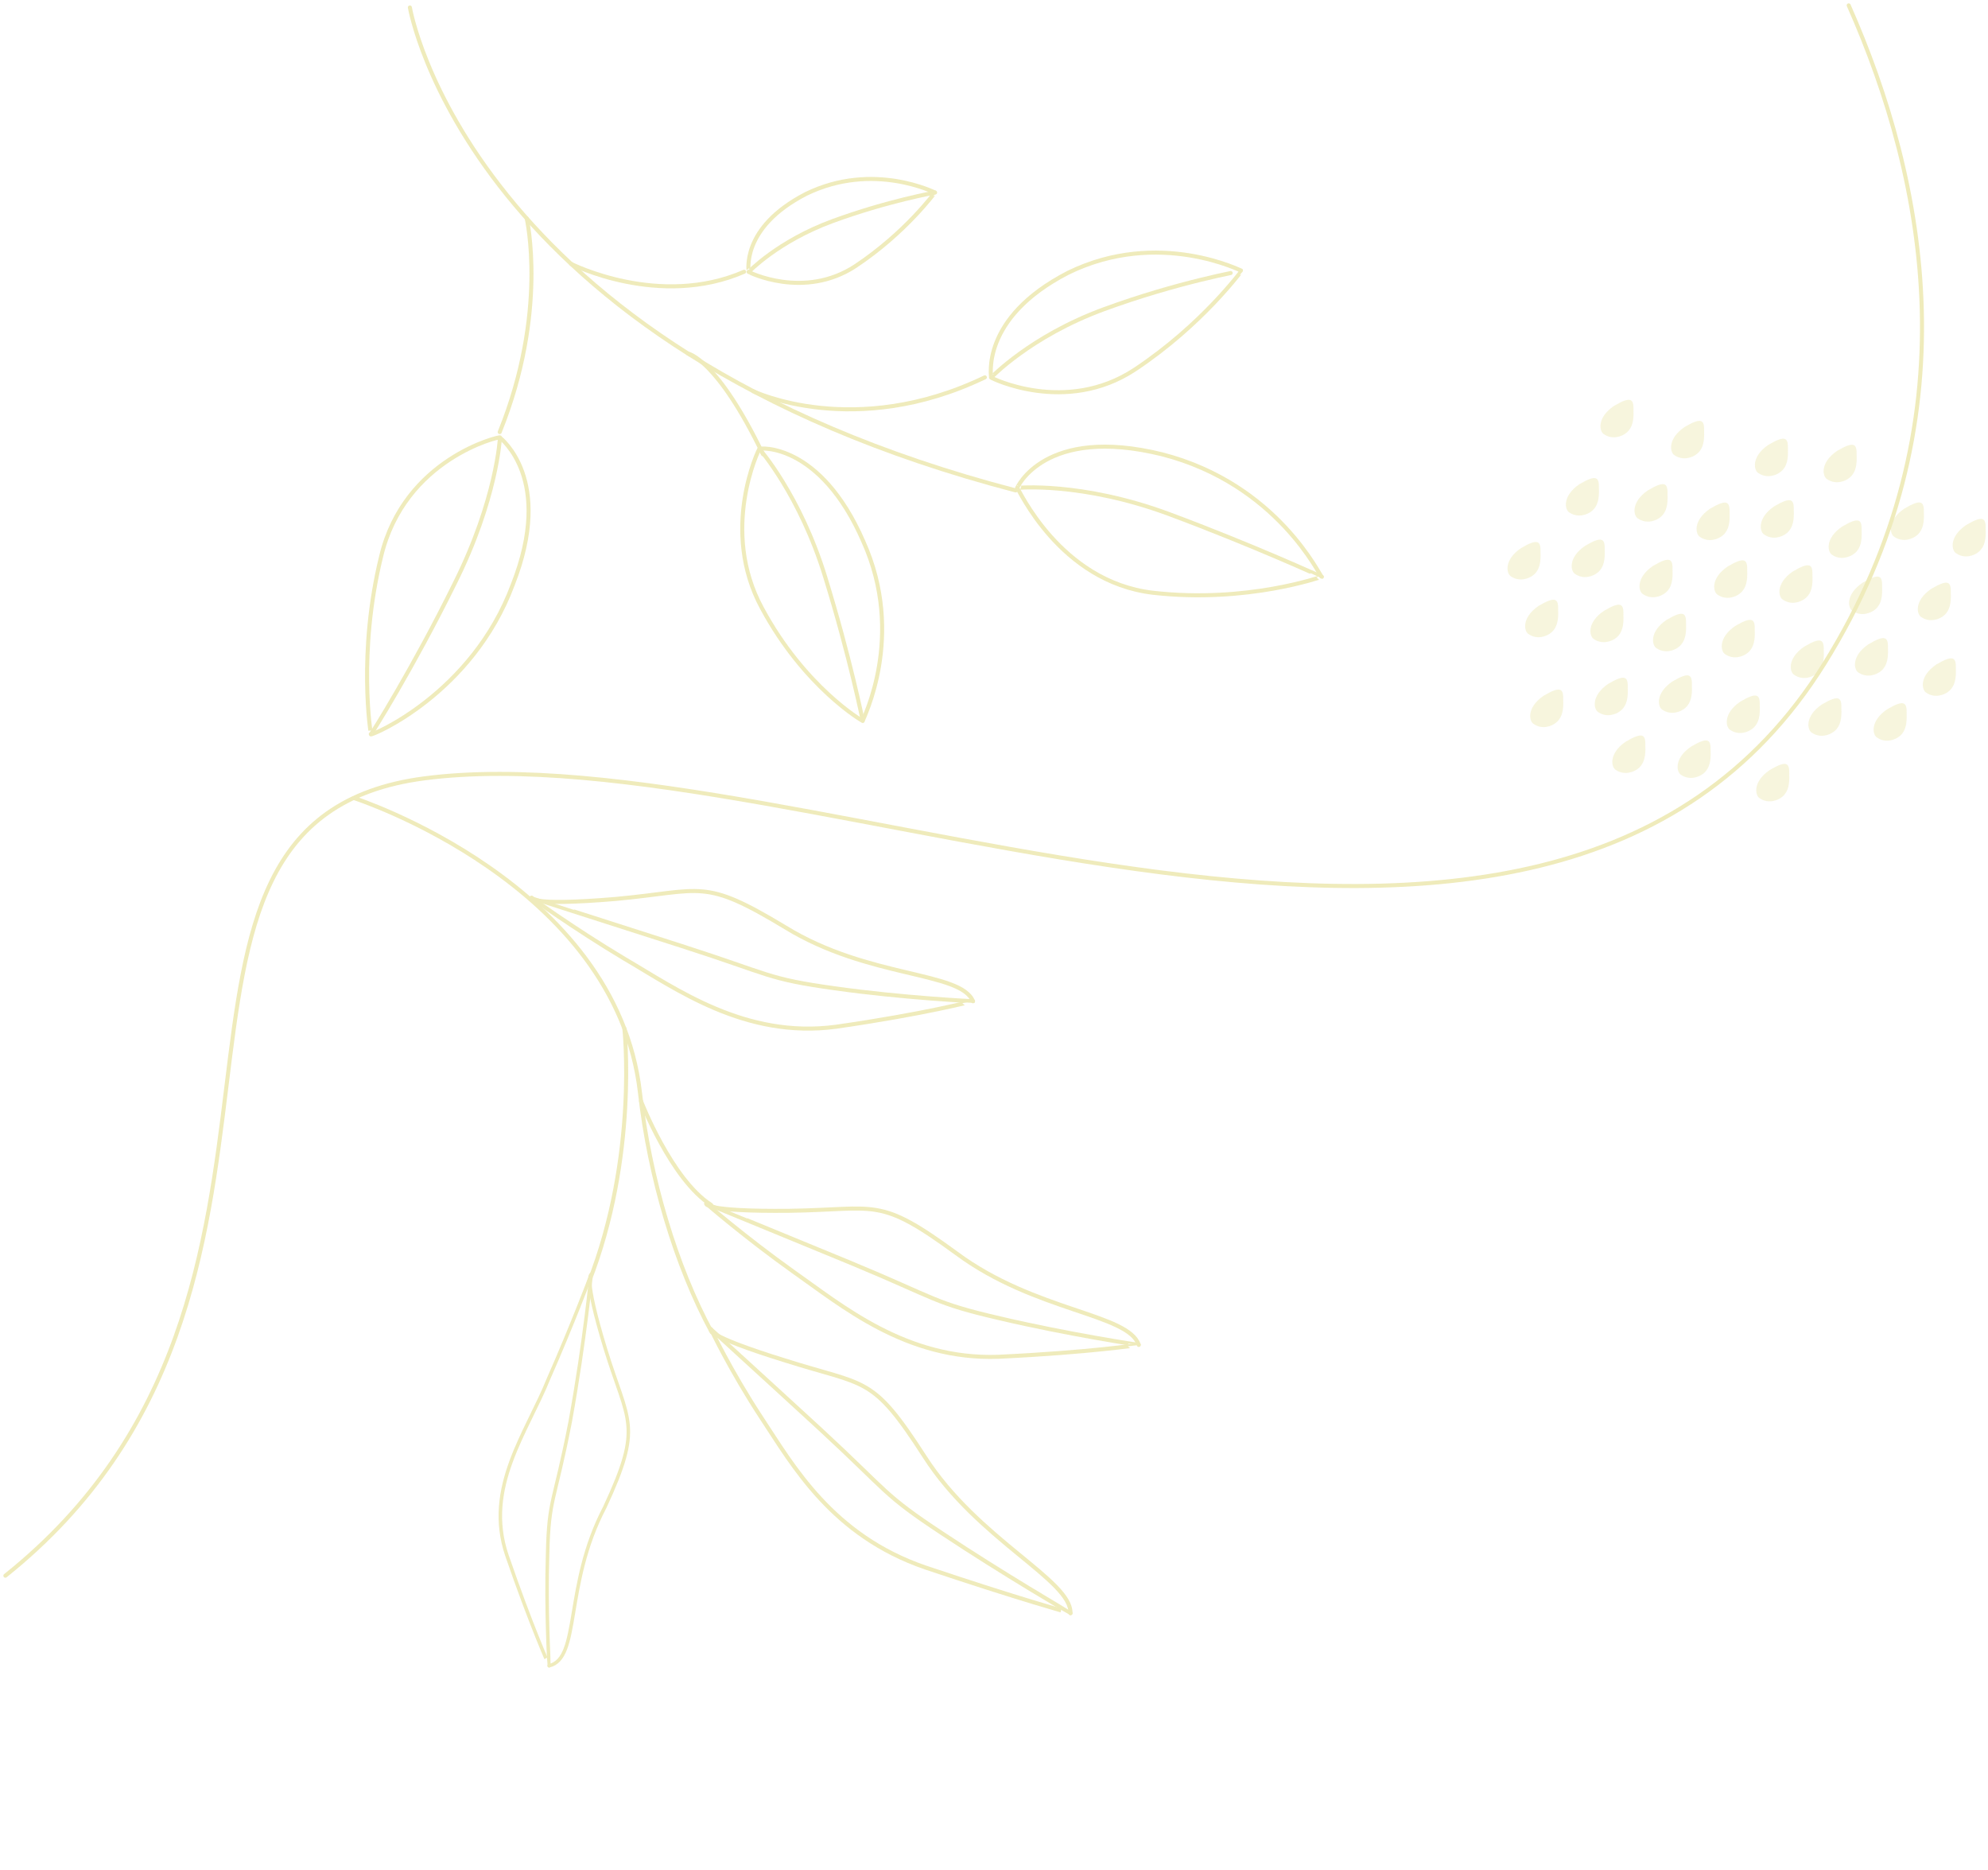 <svg width="370" height="348" viewBox="0 0 370 348" fill="none" xmlns="http://www.w3.org/2000/svg">
<g opacity="0.4">
<path d="M65.931 148.509C65.931 148.509 114.713 164.262 119.117 203.377C120.886 219.157 125.806 235.6 132.46 247.879" stroke="#D6CD56" stroke-width="0.75" stroke-miterlimit="10" stroke-linecap="round" stroke-linejoin="round"/>
<path d="M132.305 247.312C132.34 247.344 130.824 248.4 146.022 253.109C161.377 257.992 162.251 255.774 172.095 271.055C181.984 286.488 199.397 294.007 199.235 300.152C199.268 300.159 189.697 297.526 172.269 291.672C154.839 285.709 147.557 272.647 141.791 263.928C136.013 255.148 132.311 247.321 132.305 247.312Z" stroke="#D6CD56" stroke-width="0.75" stroke-miterlimit="10" stroke-linecap="round" stroke-linejoin="round"/>
<path d="M132.306 247.313C132.331 247.352 140.074 254.364 152.687 265.954C165.438 277.731 164.274 278.012 175.397 285.34C186.574 292.771 199.237 300.154 199.243 300.164" stroke="#D6CD56" stroke-width="0.75" stroke-miterlimit="10" stroke-linecap="round" stroke-linejoin="round"/>
<path d="M131.447 223.947C131.444 223.921 130.609 225.46 146.999 225.291C163.413 225.052 163.454 222.562 178.021 233.211C192.638 244.063 210.028 244.418 211.942 250.251C211.939 250.226 203.074 251.636 185.846 252.454C168.58 253.089 156.569 242.855 147.544 236.536C138.498 230.079 131.447 223.947 131.447 223.947Z" stroke="#D6CD56" stroke-width="0.75" stroke-miterlimit="10" stroke-linecap="round" stroke-linejoin="round"/>
<path d="M131.447 223.945C131.454 223.955 142.179 228.317 158.394 235.012C174.658 241.758 173.628 242.411 186.177 245.319C198.741 248.272 211.939 250.266 211.942 250.25" stroke="#D6CD56" stroke-width="0.75" stroke-miterlimit="10" stroke-linecap="round" stroke-linejoin="round"/>
<path d="M110.039 237.137C110.071 237.186 108.463 237.216 112.684 251.018C116.911 264.786 119.715 265.093 112.557 280.46C104.923 294.999 108.076 308.573 102.203 309.942C102.235 309.991 98.835 302.453 94.336 289.391C90.065 276.736 98.113 266.474 102.114 256.488C106.348 246.918 110.045 237.147 110.039 237.137Z" stroke="#D6CD56" stroke-width="0.651" stroke-miterlimit="10" stroke-linecap="round" stroke-linejoin="round"/>
<path d="M110.039 237.137C110 237.079 108.927 249.057 106.124 264.528C103.177 279.76 102.145 278.66 101.917 289.134C101.587 299.454 102.19 309.923 102.203 309.942" stroke="#D6CD56" stroke-width="0.651" stroke-miterlimit="10" stroke-linecap="round" stroke-linejoin="round"/>
<path d="M98.932 167.049C98.926 166.997 98.261 168.647 114.59 167.266C130.919 165.761 130.793 163.27 146.197 172.573C161.646 182.071 178.77 180.694 181.091 186.301C181.092 186.259 172.476 188.617 155.588 191.048C138.662 193.295 125.86 184.014 116.253 178.414C106.642 172.662 98.932 167.049 98.932 167.049Z" stroke="#D6CD56" stroke-width="0.75" stroke-miterlimit="10" stroke-linecap="round" stroke-linejoin="round"/>
<path d="M98.931 167.051C98.937 167.061 110.126 170.671 126.877 176.025C143.64 181.399 142.654 182.119 155.312 183.884C167.973 185.676 181.09 186.303 181.1 186.296" stroke="#D6CD56" stroke-width="0.75" stroke-miterlimit="10" stroke-linecap="round" stroke-linejoin="round"/>
<path d="M119.303 204.885C119.303 204.885 124.947 219.472 132.346 224.192" stroke="#D6CD56" stroke-width="0.75" stroke-miterlimit="10" stroke-linecap="round" stroke-linejoin="round"/>
<path d="M116.204 191.371C116.204 191.371 118.817 215.138 109.555 238.682" stroke="#D6CD56" stroke-width="0.75" stroke-miterlimit="10" stroke-linecap="round" stroke-linejoin="round"/>
<path d="M344.074 1C358.545 33.61 367.379 78.778 339.565 123.456C287.041 207.813 149.579 135.616 78.981 144.829C18.372 152.739 67.366 240.183 1 293.186" stroke="#D6CD56" stroke-width="0.75" stroke-miterlimit="10" stroke-linecap="round" stroke-linejoin="round"/>
<path d="M76.285 1.391C76.285 1.391 86.962 64.626 189.03 91.252" stroke="#D6CD56" stroke-width="0.75" stroke-miterlimit="10" stroke-linecap="round" stroke-linejoin="round"/>
<path d="M140.189 72.791C140.189 72.791 158.986 81.882 183.299 70.211" stroke="#D6CD56" stroke-width="0.75" stroke-miterlimit="10" stroke-linecap="round" stroke-linejoin="round"/>
<path d="M189.32 90.794C189.287 90.794 194.357 79.123 216.314 84.54C237.881 90.101 245.732 107.412 246 107.334C246.022 107.267 232.218 112.293 214.595 110.294C197.161 108.25 189.544 90.783 189.32 90.794Z" stroke="#D6CD56" stroke-width="0.75" stroke-miterlimit="10" stroke-linecap="round" stroke-linejoin="round"/>
<path d="M189.32 90.797C189.276 90.763 201.237 89.613 217.476 95.61C233.614 101.619 245.955 107.348 246 107.326" stroke="#D6CD56" stroke-width="0.75" stroke-miterlimit="10" stroke-linecap="round" stroke-linejoin="round"/>
<path d="M141.328 83.541C141.284 83.318 152.664 82.324 160.672 100.73C168.624 118.342 160.583 133.788 160.572 134.123C160.549 134.224 149.716 127.846 141.831 113.193C133.879 98.63 141.273 83.474 141.328 83.541Z" stroke="#D6CD56" stroke-width="0.75" stroke-miterlimit="10" stroke-linecap="round" stroke-linejoin="round"/>
<path d="M141.328 83.543C141.339 83.487 148.911 92.154 153.558 107.276C158.226 122.376 160.56 134.091 160.571 134.114" stroke="#D6CD56" stroke-width="0.75" stroke-miterlimit="10" stroke-linecap="round" stroke-linejoin="round"/>
<path d="M93.048 81.39C93.126 81.602 103.211 89.051 95.438 108.775C87.866 129.146 69.07 136.93 69.025 136.64C69.025 136.662 66.523 121.54 70.935 103.537C75.279 85.299 93.015 81.177 93.048 81.39Z" stroke="#D6CD56" stroke-width="0.75" stroke-miterlimit="10" stroke-linecap="round" stroke-linejoin="round"/>
<path d="M93.049 81.386C93.06 81.475 92.468 92.867 84.661 108.492C76.899 124.261 69.059 136.703 69.025 136.636" stroke="#D6CD56" stroke-width="0.75" stroke-miterlimit="10" stroke-linecap="round" stroke-linejoin="round"/>
<path d="M184.451 70.243C184.563 70.288 182.262 59.265 198.791 50.754C215.745 42.445 231.28 50.542 231.113 50.397C231.012 50.386 223.864 60.37 211.188 68.78C198.3 77.257 184.384 70.299 184.451 70.243Z" stroke="#D6CD56" stroke-width="0.75" stroke-miterlimit="10" stroke-linecap="round" stroke-linejoin="round"/>
<path d="M184.451 70.245C184.507 70.267 191.677 62.605 205.437 57.546C219.241 52.476 231.124 50.398 231.113 50.398" stroke="#D6CD56" stroke-width="0.75" stroke-miterlimit="10" stroke-linecap="round" stroke-linejoin="round"/>
<path d="M139.33 50.588C139.408 50.622 137.7 42.424 149.996 36.092C162.605 29.916 174.153 35.935 174.03 35.824C173.963 35.812 168.636 43.251 159.221 49.505C149.639 55.815 139.286 50.633 139.33 50.588Z" stroke="#D6CD56" stroke-width="0.75" stroke-miterlimit="10" stroke-linecap="round" stroke-linejoin="round"/>
<path d="M139.33 50.592C139.364 50.603 144.702 44.919 154.943 41.144C165.207 37.38 174.041 35.828 174.041 35.828" stroke="#D6CD56" stroke-width="0.75" stroke-miterlimit="10" stroke-linecap="round" stroke-linejoin="round"/>
<path d="M128.061 65.789C128.061 65.789 133.433 66.75 141.999 84.507" stroke="#D6CD56" stroke-width="0.75" stroke-miterlimit="10" stroke-linecap="round" stroke-linejoin="round"/>
<path d="M98.03 40.637C98.03 40.637 102.039 58.082 93.004 80.396" stroke="#D6CD56" stroke-width="0.75" stroke-miterlimit="10" stroke-linecap="round" stroke-linejoin="round"/>
<path d="M106.305 49.102C106.305 49.102 122.7 57.433 138.492 50.565" stroke="#D6CD56" stroke-width="0.75" stroke-miterlimit="10" stroke-linecap="round" stroke-linejoin="round"/>
<g opacity="0.5">
<path d="M288.751 117.668C289.869 116.716 290.063 115.219 289.999 113.574C290.054 111.495 289.657 110.784 286.349 112.743C283.077 114.979 283.669 117.566 284.528 118.01C286.034 119.035 287.827 118.481 288.751 117.668Z" fill="#D6CD56"/>
<path d="M297.417 106.484C298.535 105.532 298.729 104.035 298.665 102.391C298.72 100.311 298.323 99.6 295.015 101.559C291.743 103.786 292.335 106.382 293.194 106.826C294.7 107.842 296.493 107.288 297.417 106.484Z" fill="#D6CD56"/>
<path d="M285.479 106.926C286.597 105.974 286.782 104.477 286.717 102.832C286.773 100.753 286.375 100.041 283.067 102C279.796 104.237 280.388 106.824 281.247 107.268C282.762 108.284 284.555 107.73 285.479 106.926Z" fill="#D6CD56"/>
<path d="M296.337 95.031C297.455 94.079 297.649 92.582 297.585 90.937C297.64 88.858 297.243 88.147 293.935 90.106C290.663 92.342 291.255 94.929 292.114 95.373C293.62 96.389 295.413 95.835 296.337 95.031Z" fill="#D6CD56"/>
<path d="M309.116 96.16C310.234 95.208 310.419 93.711 310.354 92.066C310.41 89.987 310.012 89.276 306.704 91.235C303.433 93.471 304.024 96.058 304.884 96.502C306.408 97.518 308.201 96.973 309.116 96.16Z" fill="#D6CD56"/>
<path d="M300.902 118.594C302.021 117.642 302.205 116.145 302.15 114.5C302.205 112.421 301.808 111.71 298.5 113.669C295.219 115.905 295.82 118.492 296.679 118.936C298.186 119.952 299.978 119.398 300.902 118.594Z" fill="#D6CD56"/>
<path d="M310.049 110.239C311.168 109.288 311.352 107.791 311.288 106.137C311.343 104.058 310.946 103.346 307.638 105.305C304.366 107.541 304.958 110.138 305.817 110.572C307.333 111.598 309.125 111.043 310.049 110.239Z" fill="#D6CD56"/>
<path d="M304.978 142.929C306.096 141.977 306.29 140.48 306.225 138.835C306.281 136.756 305.883 136.045 302.575 138.004C299.304 140.24 299.895 142.827 300.755 143.271C302.261 144.287 304.054 143.733 304.978 142.929Z" fill="#D6CD56"/>
<path d="M313.646 131.738C314.764 130.786 314.958 129.289 314.893 127.644C314.949 125.565 314.551 124.854 311.243 126.813C307.972 129.049 308.563 131.646 309.423 132.08C310.929 133.096 312.722 132.542 313.646 131.738Z" fill="#D6CD56"/>
<path d="M301.706 132.185C302.824 131.233 303.018 129.736 302.954 128.082C303.009 126.003 302.612 125.291 299.304 127.25C296.033 129.487 296.624 132.083 297.483 132.518C298.989 133.543 300.782 132.989 301.706 132.185Z" fill="#D6CD56"/>
<path d="M312.554 120.281C313.672 119.329 313.866 117.832 313.801 116.187C313.857 114.108 313.459 113.397 310.151 115.356C306.88 117.592 307.472 120.179 308.331 120.623C309.846 121.649 311.639 121.094 312.554 120.281Z" fill="#D6CD56"/>
<path d="M325.343 121.419C326.461 120.467 326.655 118.97 326.59 117.316C326.646 115.237 326.249 114.526 322.94 116.485C319.669 118.721 320.261 121.318 321.12 121.752C322.626 122.778 324.419 122.223 325.343 121.419Z" fill="#D6CD56"/>
<path d="M317.128 143.851C318.246 142.9 318.44 141.403 318.376 139.758C318.431 137.679 318.034 136.958 314.726 138.926C311.454 141.162 312.046 143.75 312.905 144.193C314.411 145.21 316.204 144.655 317.128 143.851Z" fill="#D6CD56"/>
<path d="M326.276 135.491C327.395 134.539 327.589 133.042 327.524 131.398C327.579 129.319 327.182 128.607 323.874 130.566C320.603 132.802 321.194 135.39 322.054 135.833C323.56 136.859 325.352 136.304 326.276 135.491Z" fill="#D6CD56"/>
<path d="M323.939 110.339C325.057 109.387 325.251 107.89 325.186 106.245C325.242 104.166 324.844 103.454 321.536 105.413C318.265 107.65 318.856 110.237 319.716 110.681C321.222 111.706 323.015 111.152 323.939 110.339Z" fill="#D6CD56"/>
<path d="M332.605 99.153C333.723 98.201 333.917 96.704 333.852 95.05C333.908 92.971 333.51 92.26 330.202 94.219C326.931 96.455 327.522 99.051 328.382 99.486C329.888 100.511 331.681 99.957 332.605 99.153Z" fill="#D6CD56"/>
<path d="M320.667 99.598C321.785 98.646 321.979 97.149 321.905 95.495C321.96 93.416 321.563 92.704 318.255 94.663C314.984 96.9 315.575 99.496 316.434 99.93C317.95 100.956 319.743 100.402 320.667 99.598Z" fill="#D6CD56"/>
<path d="M331.524 87.702C332.642 86.75 332.827 85.253 332.762 83.608C332.818 81.529 332.42 80.818 329.112 82.777C325.841 85.013 326.432 87.6 327.292 88.044C328.807 89.06 330.6 88.506 331.524 87.702Z" fill="#D6CD56"/>
<path d="M344.304 88.831C345.422 87.879 345.616 86.382 345.551 84.737C345.607 82.658 345.209 81.947 341.901 83.906C338.63 86.142 339.222 88.729 340.081 89.173C341.587 90.198 343.389 89.644 344.304 88.831Z" fill="#D6CD56"/>
<path d="M336.089 111.266C337.207 110.314 337.401 108.817 337.327 107.163C337.382 105.084 336.985 104.372 333.677 106.331C330.406 108.568 330.997 111.164 331.856 111.598C333.372 112.624 335.164 112.07 336.089 111.266Z" fill="#D6CD56"/>
<path d="M345.237 102.912C346.356 101.96 346.55 100.463 346.485 98.819C346.54 96.739 346.143 96.028 342.835 97.987C339.564 100.223 340.155 102.81 341.015 103.254C342.521 104.27 344.313 103.716 345.237 102.912Z" fill="#D6CD56"/>
<path d="M341.468 136.011C342.586 135.06 342.78 133.563 342.715 131.918C342.771 129.839 342.374 129.127 339.065 131.086C335.794 133.322 336.386 135.91 337.245 136.353C338.751 137.37 340.544 136.815 341.468 136.011Z" fill="#D6CD56"/>
<path d="M350.136 124.818C351.254 123.866 351.448 122.369 351.383 120.715C351.439 118.636 351.041 117.924 347.733 119.883C344.462 122.119 345.054 124.716 345.913 125.15C347.419 126.176 349.212 125.622 350.136 124.818Z" fill="#D6CD56"/>
<path d="M338.196 125.259C339.314 124.308 339.499 122.811 339.434 121.157C339.49 119.077 339.092 118.366 335.784 120.325C332.513 122.561 333.104 125.158 333.964 125.592C335.479 126.618 337.281 126.063 338.196 125.259Z" fill="#D6CD56"/>
<path d="M349.053 113.363C350.171 112.411 350.356 110.914 350.292 109.269C350.347 107.19 349.95 106.479 346.642 108.438C343.37 110.674 343.962 113.261 344.821 113.705C346.337 114.721 348.129 114.167 349.053 113.363Z" fill="#D6CD56"/>
<path d="M315.917 84.386C317.035 83.435 317.22 81.938 317.165 80.293C317.22 78.214 316.823 77.502 313.515 79.461C310.243 81.698 310.835 84.294 311.694 84.728C313.21 85.745 315.002 85.19 315.917 84.386Z" fill="#D6CD56"/>
<path d="M331.765 148.211C332.883 147.259 333.068 145.762 333.012 144.117C333.068 142.038 332.67 141.326 329.362 143.285C326.091 145.522 326.682 148.109 327.542 148.553C329.057 149.569 330.841 149.015 331.765 148.211Z" fill="#D6CD56"/>
<path d="M356.816 99.57C357.934 98.618 358.128 97.121 358.063 95.476C358.119 93.397 357.721 92.686 354.413 94.644C351.142 96.881 351.733 99.468 352.593 99.912C354.099 100.928 355.892 100.374 356.816 99.57Z" fill="#D6CD56"/>
<path d="M302.769 80.478C303.887 79.526 304.081 78.029 304.016 76.375C304.072 74.296 303.674 73.584 300.366 75.543C297.095 77.779 297.686 80.367 298.546 80.81C300.052 81.836 301.845 81.282 302.769 80.478Z" fill="#D6CD56"/>
<path d="M289.693 134.395C290.811 133.443 291.005 131.946 290.94 130.292C290.995 128.213 290.598 127.501 287.29 129.46C284.019 131.697 284.61 134.293 285.47 134.728C286.976 135.762 288.768 135.208 289.693 134.395Z" fill="#D6CD56"/>
<path d="M368.319 102.634C369.438 101.682 369.632 100.185 369.567 98.531C369.622 96.452 369.225 95.741 365.917 97.7C362.646 99.936 363.237 102.532 364.097 102.967C365.612 104.002 367.405 103.447 368.319 102.634Z" fill="#D6CD56"/>
<path d="M361.833 114.501C362.951 113.55 363.145 112.053 363.081 110.399C363.136 108.319 362.739 107.608 359.431 109.567C356.159 111.803 356.751 114.4 357.61 114.834C359.116 115.86 360.918 115.305 361.833 114.501Z" fill="#D6CD56"/>
<path d="M353.618 136.928C354.736 135.976 354.921 134.479 354.856 132.825C354.911 130.746 354.514 130.034 351.206 131.993C347.935 134.229 348.526 136.826 349.386 137.26C350.901 138.286 352.694 137.732 353.618 136.928Z" fill="#D6CD56"/>
<path d="M362.767 128.574C363.885 127.622 364.079 126.125 364.014 124.48C364.07 122.401 363.672 121.69 360.364 123.649C357.093 125.885 357.684 128.472 358.544 128.916C360.05 129.932 361.852 129.378 362.767 128.574Z" fill="#D6CD56"/>
</g>
</g>
</svg>
